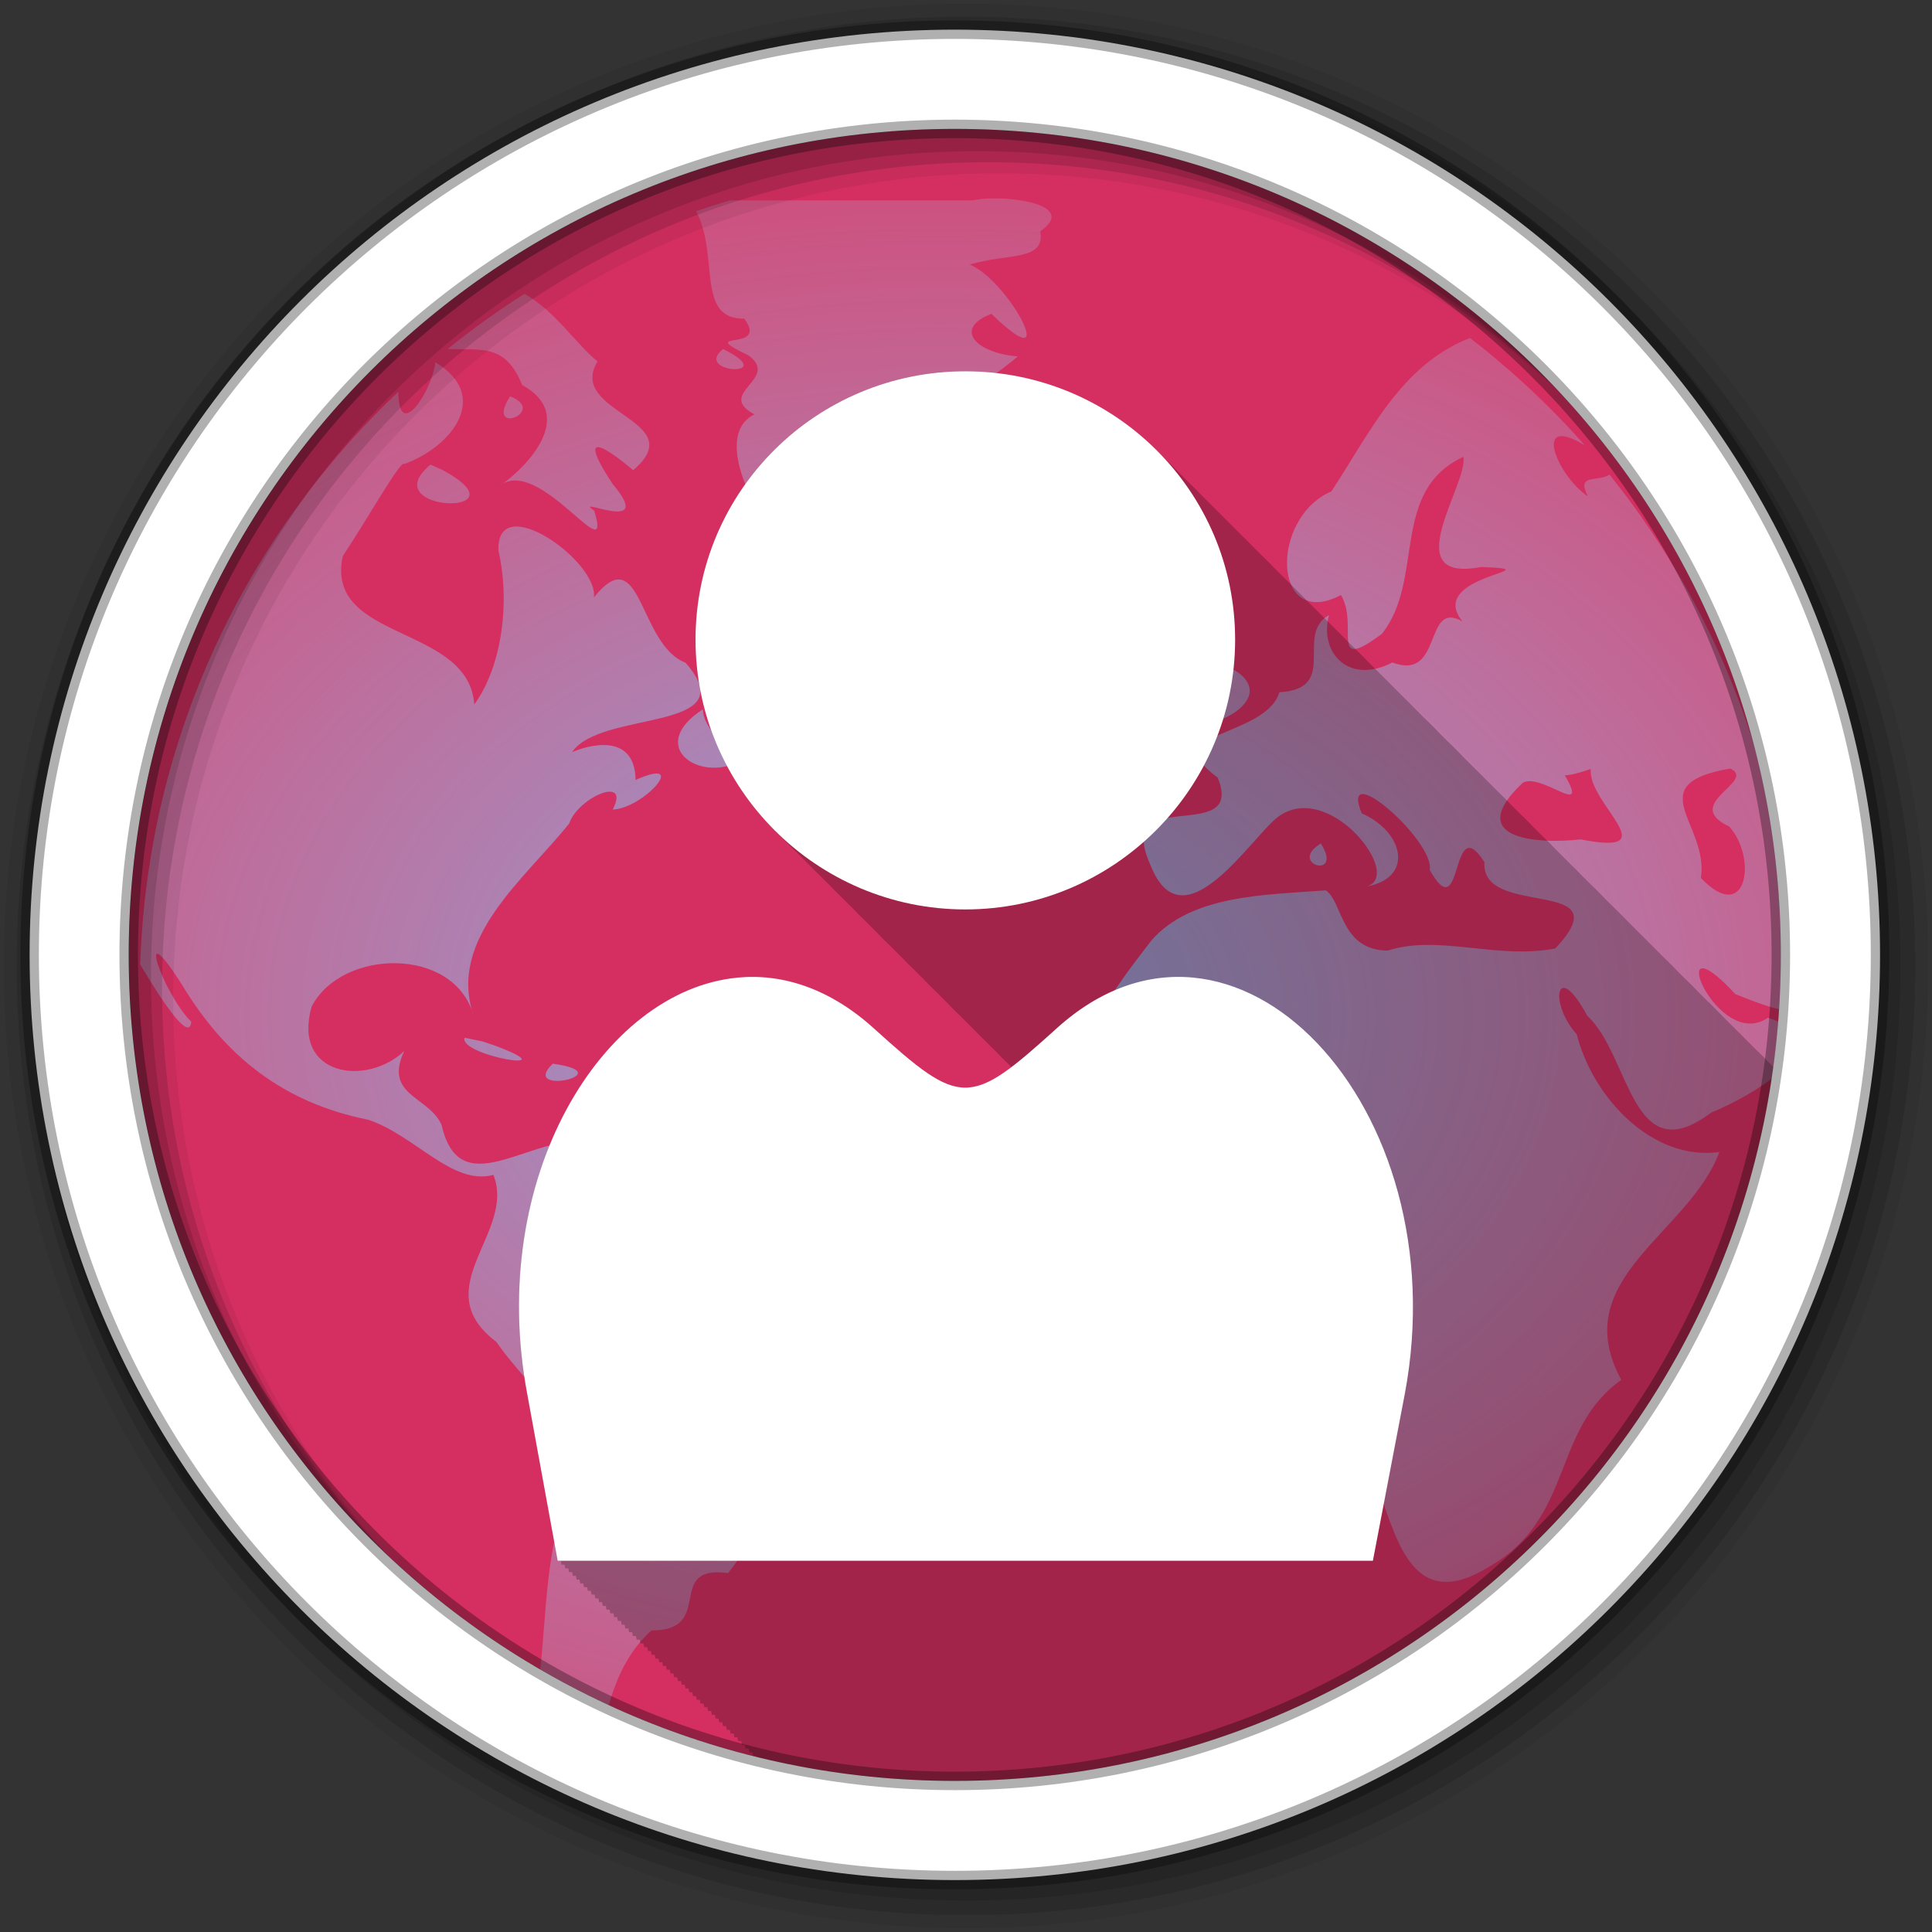 <svg height="512" viewBox="0 0 512 512" width="512" xmlns="http://www.w3.org/2000/svg">
 <rect x="0" y="0" width="512" height="512" fill="#333333" stroke="none"/>
 <radialGradient id="a" cx="63.98" cy="61.949" gradientTransform="matrix(6.125 0 0 4.481 -143.35 531.68)" gradientUnits="userSpaceOnUse" r="58.02">
  <stop offset="0" stop-color="#7bb8f0"/>
  <stop offset="1" stop-color="#b5d5f2" stop-opacity=".122"/>
 </radialGradient>
 <g transform="translate(0 -540.36)">
  <path d="m471.95 793.41c0 120.9-98.01 218.9-218.9 218.9-120.9 0-218.9-98.01-218.9-218.9 0-120.9 98.01-218.9 218.9-218.9 120.9 0 218.9 98.01 218.9 218.9" fill="#d52f61" fill-rule="evenodd"/>
  <path d="m263.14 592.93c-2.069.022-3.961.214-5.375.531h-64.34c-3.01.895-5.984 1.856-8.938 2.875 6.214 11.874-.152 28.649 12.75 28.469 6.81 9.134-13.56 2.71 1.156 9.75 8.463 6.323-8.949 9.951 1.531 15.625-12.08 5.913 1.966 30.927 10.938 37.19 14.767 11.793 6.523-24.963 23-26.875 8.953-9.697 24.676-15.933 35.844-25.688-10.914-.841-17.305-7.289-6.969-11.281 19.02 18.493 4.78-8.748-5.75-13.06 10.189-3.075 20.1-.836 18.688-8.813 8.749-6.072-3.567-8.814-12.531-8.719m-124.19 25.313c-7.06 4.474-13.828 9.364-20.313 14.594 9.248.356 15.274-1.413 19.75 9.563 14.559 7.96 1.284 21.458-5.063 26.09 10.614-5.949 29.2 23.529 24.13 7.188-6.247-4.327 16.787 6.939 4.844-7.125-10.991-16.8.866-7.515 5.5-3.594 15.761-13.408-17.823-15.05-9.438-28.844-5.193-3.991-11.542-13.702-19.406-17.875m-5.625 50.25c-.342.192-.675.419-1 .688.304-.2.647-.43 1-.688m256.25-38.563c-18.345 7.077-26.638 25.315-36.75 40.656-16.373 7-15.761 37.07 2.531 27.469 4.896 8.112-3.416 20.888 10.844 10.281 11.502-14.44 2.02-37.801 21.594-46.906 1.426 7.08-18.07 33.533 4.688 29.19 20.575.736-14.944 1.938-4.938 14.406-10.397-5.852-4.992 15.987-18.563 10.906-11.757 6.067-19.474-2.83-16.781-12.563-9.249 5.119 2.899 19.57-13.156 20.438-3.596 12.12-33.16 10.288-16.344 22.625 7.467 18.36-27.831 1.155-17.813 23.19 8.572 21.786 26.524-7.209 33.813-12.813 13.622-10.02 33.612 15.922 23.344 18.5 12.928-2.316 9.877-14.582-1.188-19.406-6.14-15.11 19.45 7.426 18.03 15 9.02 16.03 5.317-16.426 14.5-2.063-1.072 15.15 36.93 3.564 18.781 22.875-15.603 2.982-30.973-3.791-44.41.563-12.503-.105-11.854-12.795-16.406-15.969-15.904 1.226-35.572 1.092-46.22 13.281-11.514 14.986-28.11 35.927-15.563 55.06 12.558 28.357 43.693 1.472 61.59 18.219 5.321 6.983-4.616 15.28 7.281 22.844 4.477 16.11-5.089 31.411 5.906 46.813 5.686 14.485 9.245 36.17 30.406 22.938 22.396-12.786 16.426-36.35 34.906-49.41-14.622-26.847 17.888-38.612 26-60.41-17.722 2.461-33.531-14.316-37.813-31.19-7.445-8.195-5.504-20.27 2.813-4.875 11.431 10.508 11.668 41.665 32.813 25.625 5.353-2.124 15.812-7.567 20.531-13.12.25-2.938.461-5.905.594-8.875-1.267-1.158-3.224-2.217-6.094-3.125-13.559 9.317-28.536-27.832-8.625-6.281 5.763 2.32 10.851 4.244 14.875 4.531.038-1.68.062-3.342.062-5.03 0-51.924-18.08-99.63-48.28-137.16-3.387 2.09-8.847-.382-5.75 5.75-8.108-5.456-15.03-22.21-.781-13.5-9.214-10.426-19.411-19.956-30.438-28.469m-197.94 2.938c-8.212 6.492 15.613 7.714 0 0m-76.25 3.5c-.738 7.195-9.772 21.511-9.813 7.813-40.571 38.35-66.45 92.06-68.41 151.81 5.678 9.511 13.05 20.742 13.531 15.16-7.536-7.487-15.283-29.944-2.531-9.938 11.422 19.02 26.835 31.35 49.34 35.875 12.306 3.971 22.428 17.628 33.25 14.625 6.119 15.304-18.14 30.01.813 44.28 9.892 14.451 26.523 23.931 17.531 44.22-5.214 16.429-4.28 34.05-6.906 50.13 5.575 3.397 11.299 6.571 17.188 9.469 2.4-10.316 5.218-20.13 13.281-27.375 17.12.129 3.286-17.486 20.281-15.188 10.371-12.896 13.373-28.29 30.875-33.406 2.091-15.654 29.09-39.624 1.188-45.719-7.584-3.546-27.12-4.813-25.625-6.563 3.02-15.533-25.22-19.958-37.25-26.313-15.794-10.635-39.529 17.669-45.09-6.719-3.32-7.673-15.485-7.785-9.906-19.625-10.05 9.487-29.711 6.602-24.563-11.719 7.819-15.43 37.852-16.184 42.969 2.375-7.104-20.469 13.745-36.406 25.313-50.969 2.355-6.96 16.347-12.938 11.531-3.688 8.205-.281 20.638-14.327 6.06-7.844-.206-12.81-12.77-9.163-16.844-7.344 7.551-11.369 46.33-5.135 30.09-23.719-12.583-4.837-11.554-33.07-24.281-17.344 1.071-9.688-25.901-28.653-25.313-12.406 3.293 14.538.601 31.28-6.406 40.813-1.462-21.302-39.767-16.612-34.844-39.31 7.133-10.819 15.487-25.752 16.281-24.406 12.784-4.63 23.07-18.11 8.25-26.969m19.813 9.03c-6.956 10.81 10.277 3.991 0 0m152.28 12.781c-8.143 8.894-18.887-2.332-19.06 5.313 1.476 2.31 7.393 18.791 20.344 6.625 6.951-2.78 4.204-9.792-1.281-11.938m-173.38 5.313c-15.446 12.797 26.24 13.977 3.281 1.469zm203.56 35.563c-10.717 6.931 5.511 21.398-.031 28.22-6.968 11.518 25.896-.811 8.344-10-1.203-7.594-9.616-16.795-8.313-18.219m-7.313 13.75c-15.494 4.156-3.519 25.614 1.969 5.406.308-1.172.729-5.445-1.969-5.406m-124.06 15.531c-14.414 9.324-2.22 18.633 8.344 14.438-2.169-5.626-8.246-9.172-8.344-14.438m272.28 15.688c7.192 3.443-13.181 9.315-.281 15.375 7.507 8.375 4.671 26.349-7.531 13.625 2.267-14.206-16.533-24.801 7.813-29m-36.969.125c-.976 9.127 20.738 23.286-2.688 18.656-12.389 1.379-30.951-.355-15.344-15 4.932-2.809 17.894 9.714 11.156-1.969 2.389-.144 4.625-1 6.875-1.688m-71.56 19.75c-9.04 5.523 6.248 9.758 0 0m-226.91 51.47c-1.523 4.822 28.584 9.725 7.813 2l-3.094-1.031zm23.375 6.875c-9.13 8.794 18.812 2.627 0 0m304.37 80.72c-9.787 1.055-13.72 14.201-13.313 22.531 4.868-7.222 9.318-14.732 13.313-22.531" fill="url(#a)" opacity=".8"/>
  <g fill-rule="evenodd">
   <path d="m255.81 638.74c-39.43 0-71.5 31.695-71.5 71.13 0 19.969 8.226 38.05 21.469 51.03.331.337.663.669 1 1 .269.274.539.543.813.813.385.395.762.801 1.156 1.188.329.335.665.671 1 1 .386.394.792.771 1.188 1.156.27.273.538.544.813.813.331.337.663.669 1 1 .269.274.539.543.813.813.401.411.808.817 1.219 1.219.314.32.617.655.938.969.386.394.792.771 1.188 1.156.243.246.504.476.75.719.356.364.699.737 1.063 1.094.357.364.729.706 1.094 1.063.242.246.473.507.719.75.385.395.762.801 1.156 1.188.386.394.792.771 1.188 1.156.243.246.504.476.75.719.356.364.699.737 1.063 1.094.357.364.729.706 1.094 1.063.242.246.473.507.719.75.385.395.762.801 1.156 1.188.314.32.649.623.969.938.402.41.807.818 1.219 1.219.27.273.538.544.813.813.331.337.663.669 1 1 .269.274.539.543.813.813.385.395.762.801 1.156 1.188.329.335.665.671 1 1 .386.394.792.771 1.188 1.156.27.273.538.544.813.813.331.337.663.669 1 1 .357.364.729.706 1.094 1.063.242.246.473.507.719.75.385.395.762.801 1.156 1.188.386.394.792.771 1.188 1.156.243.246.504.476.75.719.356.364.699.737 1.063 1.094.357.364.729.706 1.094 1.063.242.246.473.507.719.75.385.395.762.801 1.156 1.188.386.394.792.771 1.188 1.156.243.246.504.476.75.719.356.364.699.737 1.063 1.094.331.337.663.669 1 1 .269.274.539.543.813.813.385.395.762.801 1.156 1.188.329.335.665.671 1 1 .386.394.792.771 1.188 1.156.27.273.538.544.813.813.331.337.663.669 1 1 .269.274.539.543.813.813.401.411.808.817 1.219 1.219.314.32.617.655.938.969.386.394.792.771 1.188 1.156.243.246.504.476.75.719.356.364.699.737 1.063 1.094.357.364.729.706 1.094 1.063.242.246.473.507.719.75.385.395.762.801 1.156 1.188.397.405.813.792 1.219 1.188.284.287.586.561.875.844.14.142.265.297.406.438.021.02.041.042.063.063-12.907 9.753-18.08 6.362-36.438-10.25-11.686-10.576-24.18-14.607-36.12-13.469-35.837 3.415-66.5 53.02-55.75 110.34.031.172 8.06 44.22 8.06 44.22h.813c.008.044.188 1 .188 1h .812l.188.969h.813c.008.045.188 1 .188 1h .813c.008.045.188 1 .188 1h .813c.008.045.188 1 .188 1h .781c.008.045.188 1 .188 1h .813c.008.046.188 1 .188 1h .813c.008.043.188.969.188.969h.813l.188 1h .813c.008.046.188 1 .188 1h .813l.188 1h .781c.009.047.188 1 .188 1h .813c.009.047.188 1 .188 1h .813c.008.045.188.969.188.969h.813c.009.048.188 1 .188 1h .813c.009.048.188 1 .188 1h .813c.009.048.188 1 .188 1h .781l.188 1h .813c.009.049.188 1 .188 1h .813c.009.049.188 1 .188 1h .813c.008.046.188.969.188.969h.813c.009.049.188 1 .188 1h .813c.009.05.188 1 .188 1h .813c.009.05.188 1 .188 1h .781l.188 1h .813c.009.051.188 1 .188 1h .813l.188.969h.813c.009.051.188 1 .188 1h .813c.009.051.188 1 .188 1h .813c.009.052.188 1 .188 1h .781c.009.052.188 1 .188 1h .813c.01.052.188 1 .188 1h .813c.009.049.188.969.188.969h.813l.188 1h .813c.01.053.188 1 .188 1h .813c.01.053.188 1 .188 1h .781c.01.054.188 1 .188 1h .813c.01.054.188 1 .188 1h .813c.009.051.188.969.188.969h.813c.01.055.188 1 .188 1h .813l.188 1h .813c.01.055.188 1 .188 1h .781l.188 1h .813c.01.056.188 1 .188 1h .813c.01.057.188 1 .188 1h .813c.01.053.188.969.188.969h.813c.01.057.188 1 .188 1h .813c.011.058.188 1 .188 1h .813c.011.058.188 1 .188 1h .781l.188 1h .813c.011.059.188 1 .188 1h .813c.01.056.188.969.188.969h.813c.002.013.017.141.031.219 16.871 4.168 34.497 6.406 52.656 6.406 110.81 0 202.4-82.36 216.91-189.19-.28-.283-.559-.565-.844-.844-.284-.289-.554-.591-.844-.875-.357-.364-.698-.738-1.063-1.094-.428-.435-.874-.857-1.313-1.281-.243-.244-.504-.478-.75-.719-.331-.336-.662-.67-1-1-.331-.336-.662-.67-1-1-.331-.336-.662-.67-1-1-.284-.289-.554-.591-.844-.875-.439-.448-.893-.876-1.344-1.313-.259-.261-.518-.524-.781-.781-.329-.335-.664-.672-1-1-.331-.336-.662-.67-1-1-.331-.336-.662-.67-1-1-.284-.289-.554-.591-.844-.875-.357-.364-.698-.738-1.063-1.094-.428-.435-.874-.857-1.313-1.281-.243-.244-.504-.478-.75-.719-.331-.336-.662-.67-1-1-.331-.336-.662-.67-1-1-.284-.289-.554-.591-.844-.875-.357-.364-.698-.738-1.063-1.094-.428-.435-.874-.857-1.313-1.281-.243-.244-.504-.478-.75-.719-.331-.336-.662-.67-1-1-.331-.336-.662-.67-1-1-.191-.194-.369-.402-.563-.594-.493-.509-.992-1.01-1.5-1.5-.368-.373-.749-.729-1.125-1.094-.259-.261-.518-.524-.781-.781-.329-.335-.664-.672-1-1-.331-.336-.662-.67-1-1-.331-.336-.662-.67-1-1-.284-.289-.554-.591-.844-.875-.439-.448-.893-.876-1.344-1.313-.259-.261-.518-.524-.781-.781-.329-.335-.664-.672-1-1-.331-.336-.662-.67-1-1-.331-.336-.662-.67-1-1-.284-.289-.554-.591-.844-.875-.357-.364-.698-.738-1.063-1.094-.428-.435-.874-.857-1.313-1.281-.243-.244-.504-.478-.75-.719-.331-.336-.662-.67-1-1-.331-.336-.662-.67-1-1-.284-.289-.554-.591-.844-.875-.357-.364-.698-.738-1.063-1.094-.428-.435-.874-.857-1.313-1.281-.243-.244-.504-.478-.75-.719-.331-.336-.662-.67-1-1-.331-.336-.662-.67-1-1-.331-.336-.662-.67-1-1-.284-.289-.554-.591-.844-.875-.439-.448-.893-.876-1.344-1.313-.259-.261-.518-.524-.781-.781-.329-.335-.664-.672-1-1-.331-.336-.662-.67-1-1-.331-.336-.662-.67-1-1-.284-.289-.554-.591-.844-.875-.357-.364-.698-.738-1.063-1.094-.428-.435-.874-.857-1.313-1.281-.243-.244-.504-.478-.75-.719-.331-.336-.662-.67-1-1-.331-.336-.662-.67-1-1-.284-.289-.554-.591-.844-.875-.357-.364-.698-.738-1.063-1.094-.428-.435-.874-.857-1.313-1.281-.243-.244-.504-.478-.75-.719-.331-.336-.662-.67-1-1-.331-.336-.662-.67-1-1-.191-.194-.369-.402-.563-.594-.493-.509-.992-1.01-1.5-1.5-.368-.373-.749-.729-1.125-1.094-.259-.261-.518-.524-.781-.781-.329-.335-.664-.672-1-1-.331-.336-.662-.67-1-1-.331-.336-.662-.67-1-1-.284-.289-.554-.591-.844-.875-.439-.448-.893-.876-1.344-1.313-.259-.261-.518-.524-.781-.781-.329-.335-.664-.672-1-1-.331-.336-.662-.67-1-1-.331-.336-.662-.67-1-1-.284-.289-.554-.591-.844-.875-.357-.364-.698-.738-1.063-1.094-.428-.435-.874-.857-1.313-1.281-.243-.244-.504-.478-.75-.719-.331-.336-.662-.67-1-1-.331-.336-.662-.67-1-1-.284-.289-.554-.591-.844-.875-.357-.364-.698-.738-1.063-1.094-.428-.435-.874-.857-1.313-1.281-.243-.244-.504-.478-.75-.719-.331-.336-.662-.67-1-1-.331-.336-.662-.67-1-1-.331-.336-.662-.67-1-1-.284-.289-.554-.591-.844-.875-.439-.448-.893-.876-1.344-1.313-.259-.261-.518-.524-.781-.781-.329-.335-.664-.672-1-1-.331-.336-.662-.67-1-1-.331-.336-.662-.67-1-1-.284-.289-.554-.591-.844-.875-.439-.448-.893-.876-1.344-1.313-.259-.261-.518-.524-.781-.781-.329-.335-.664-.672-1-1-.331-.336-.662-.67-1-1-.331-.336-.662-.67-1-1-.284-.289-.554-.591-.844-.875-.357-.364-.698-.738-1.063-1.094-.428-.435-.874-.857-1.313-1.281-.243-.244-.504-.478-.75-.719-.331-.336-.662-.67-1-1-.331-.336-.662-.67-1-1-.191-.194-.369-.402-.563-.594-.473-.488-.951-.963-1.438-1.438-.404-.41-.805-.819-1.219-1.219-.243-.244-.504-.478-.75-.719-.329-.335-.664-.672-1-1-.331-.336-.662-.67-1-1-.331-.336-.662-.67-1-1-.284-.289-.554-.591-.844-.875-.439-.448-.893-.876-1.344-1.313-.259-.261-.518-.524-.781-.781-.329-.335-.664-.672-1-1-.331-.336-.662-.67-1-1-.331-.336-.662-.67-1-1-.284-.289-.554-.591-.844-.875-.357-.364-.698-.738-1.063-1.094-.428-.435-.874-.857-1.313-1.281-.243-.244-.504-.478-.75-.719-.331-.336-.662-.67-1-1-.331-.336-.662-.67-1-1-.284-.289-.554-.591-.844-.875-.357-.364-.698-.738-1.063-1.094-.428-.435-.874-.857-1.313-1.281-.243-.244-.504-.478-.75-.719-.331-.336-.662-.67-1-1-.331-.336-.662-.67-1-1-.191-.194-.369-.402-.563-.594-.493-.509-.992-1.01-1.5-1.5-.368-.373-.749-.729-1.125-1.094-.259-.261-.518-.524-.781-.781-.329-.335-.664-.672-1-1-.331-.336-.662-.67-1-1-.331-.336-.662-.67-1-1-.284-.289-.554-.591-.844-.875-.439-.448-.893-.876-1.344-1.313-.259-.261-.518-.524-.781-.781-.329-.335-.664-.672-1-1-.331-.336-.662-.67-1-1-.331-.336-.662-.67-1-1-.284-.289-.554-.591-.844-.875-.357-.364-.698-.738-1.063-1.094-.428-.435-.874-.857-1.313-1.281-.243-.244-.504-.478-.75-.719-.331-.336-.662-.67-1-1-.331-.336-.662-.67-1-1-.191-.194-.369-.402-.563-.594-.473-.488-.951-.963-1.438-1.438-.404-.41-.805-.819-1.219-1.219-.243-.244-.504-.478-.75-.719-.329-.335-.664-.672-1-1-.331-.336-.662-.67-1-1-12.99-13.191-31.08-21.375-51.09-21.375" fill-opacity=".235"/>
   <path d="m256 541.36c-140.83 0-255 114.17-255 255s114.17 255 255 255 255-114.17 255-255-114.17-255-255-255m8.827 44.931c120.9 0 218.9 98 218.9 218.9s-98 218.9-218.9 218.9-218.93-98-218.93-218.9 98.03-218.9 218.93-218.9" fill-opacity=".067"/>
   <g fill-opacity=".129">
    <path d="m256 544.79c-138.94 0-251.57 112.63-251.57 251.57s112.63 251.54 251.57 251.54 251.57-112.6 251.57-251.54-112.63-251.57-251.57-251.57m5.885 38.556c120.9 0 218.9 98 218.9 218.9s-98 218.9-218.9 218.9-218.93-98-218.93-218.9 98.03-218.9 218.93-218.9"/>
    <path d="m256 548.72c-136.77 0-247.64 110.87-247.64 247.64s110.87 247.64 247.64 247.64 247.64-110.87 247.64-247.64-110.87-247.64-247.64-247.64m2.942 31.691c120.9 0 218.9 98 218.9 218.9s-98 218.9-218.9 218.9-218.93-98-218.93-218.9 98.03-218.9 218.93-218.9"/>
   </g>
   <path d="m253.04 548.22c-135.42 0-245.19 109.78-245.19 245.19 0 135.42 109.78 245.19 245.19 245.19 135.42 0 245.19-109.78 245.19-245.19 0-135.42-109.78-245.19-245.19-245.19zm0 26.297c120.9 0 218.9 98 218.9 218.9s-98 218.9-218.9 218.9-218.93-98-218.93-218.9 98.03-218.9 218.93-218.9z" fill="#ffffff" stroke="#000000" stroke-opacity=".31" stroke-width="4.904"/>
  </g>
  <path d="m255.82 638.75c-39.43 0-71.5 31.689-71.5 71.12 0 39.43 32.07 71.5 71.5 71.5s71.5-32.07 71.5-71.5-32.07-71.12-71.5-71.12m-60.36 160.69c-35.837 3.414-66.5 53.01-55.742 110.33l8.07 44.21h216.04l8.457-44.21c14.338-76.43-45.517-139.18-92.26-96.88-23.13 20.934-25.306 20.934-48.44 0-11.686-10.576-24.19-14.593-36.14-13.455" fill="#ffffff" fill-rule="evenodd"/>
 </g>
</svg>
